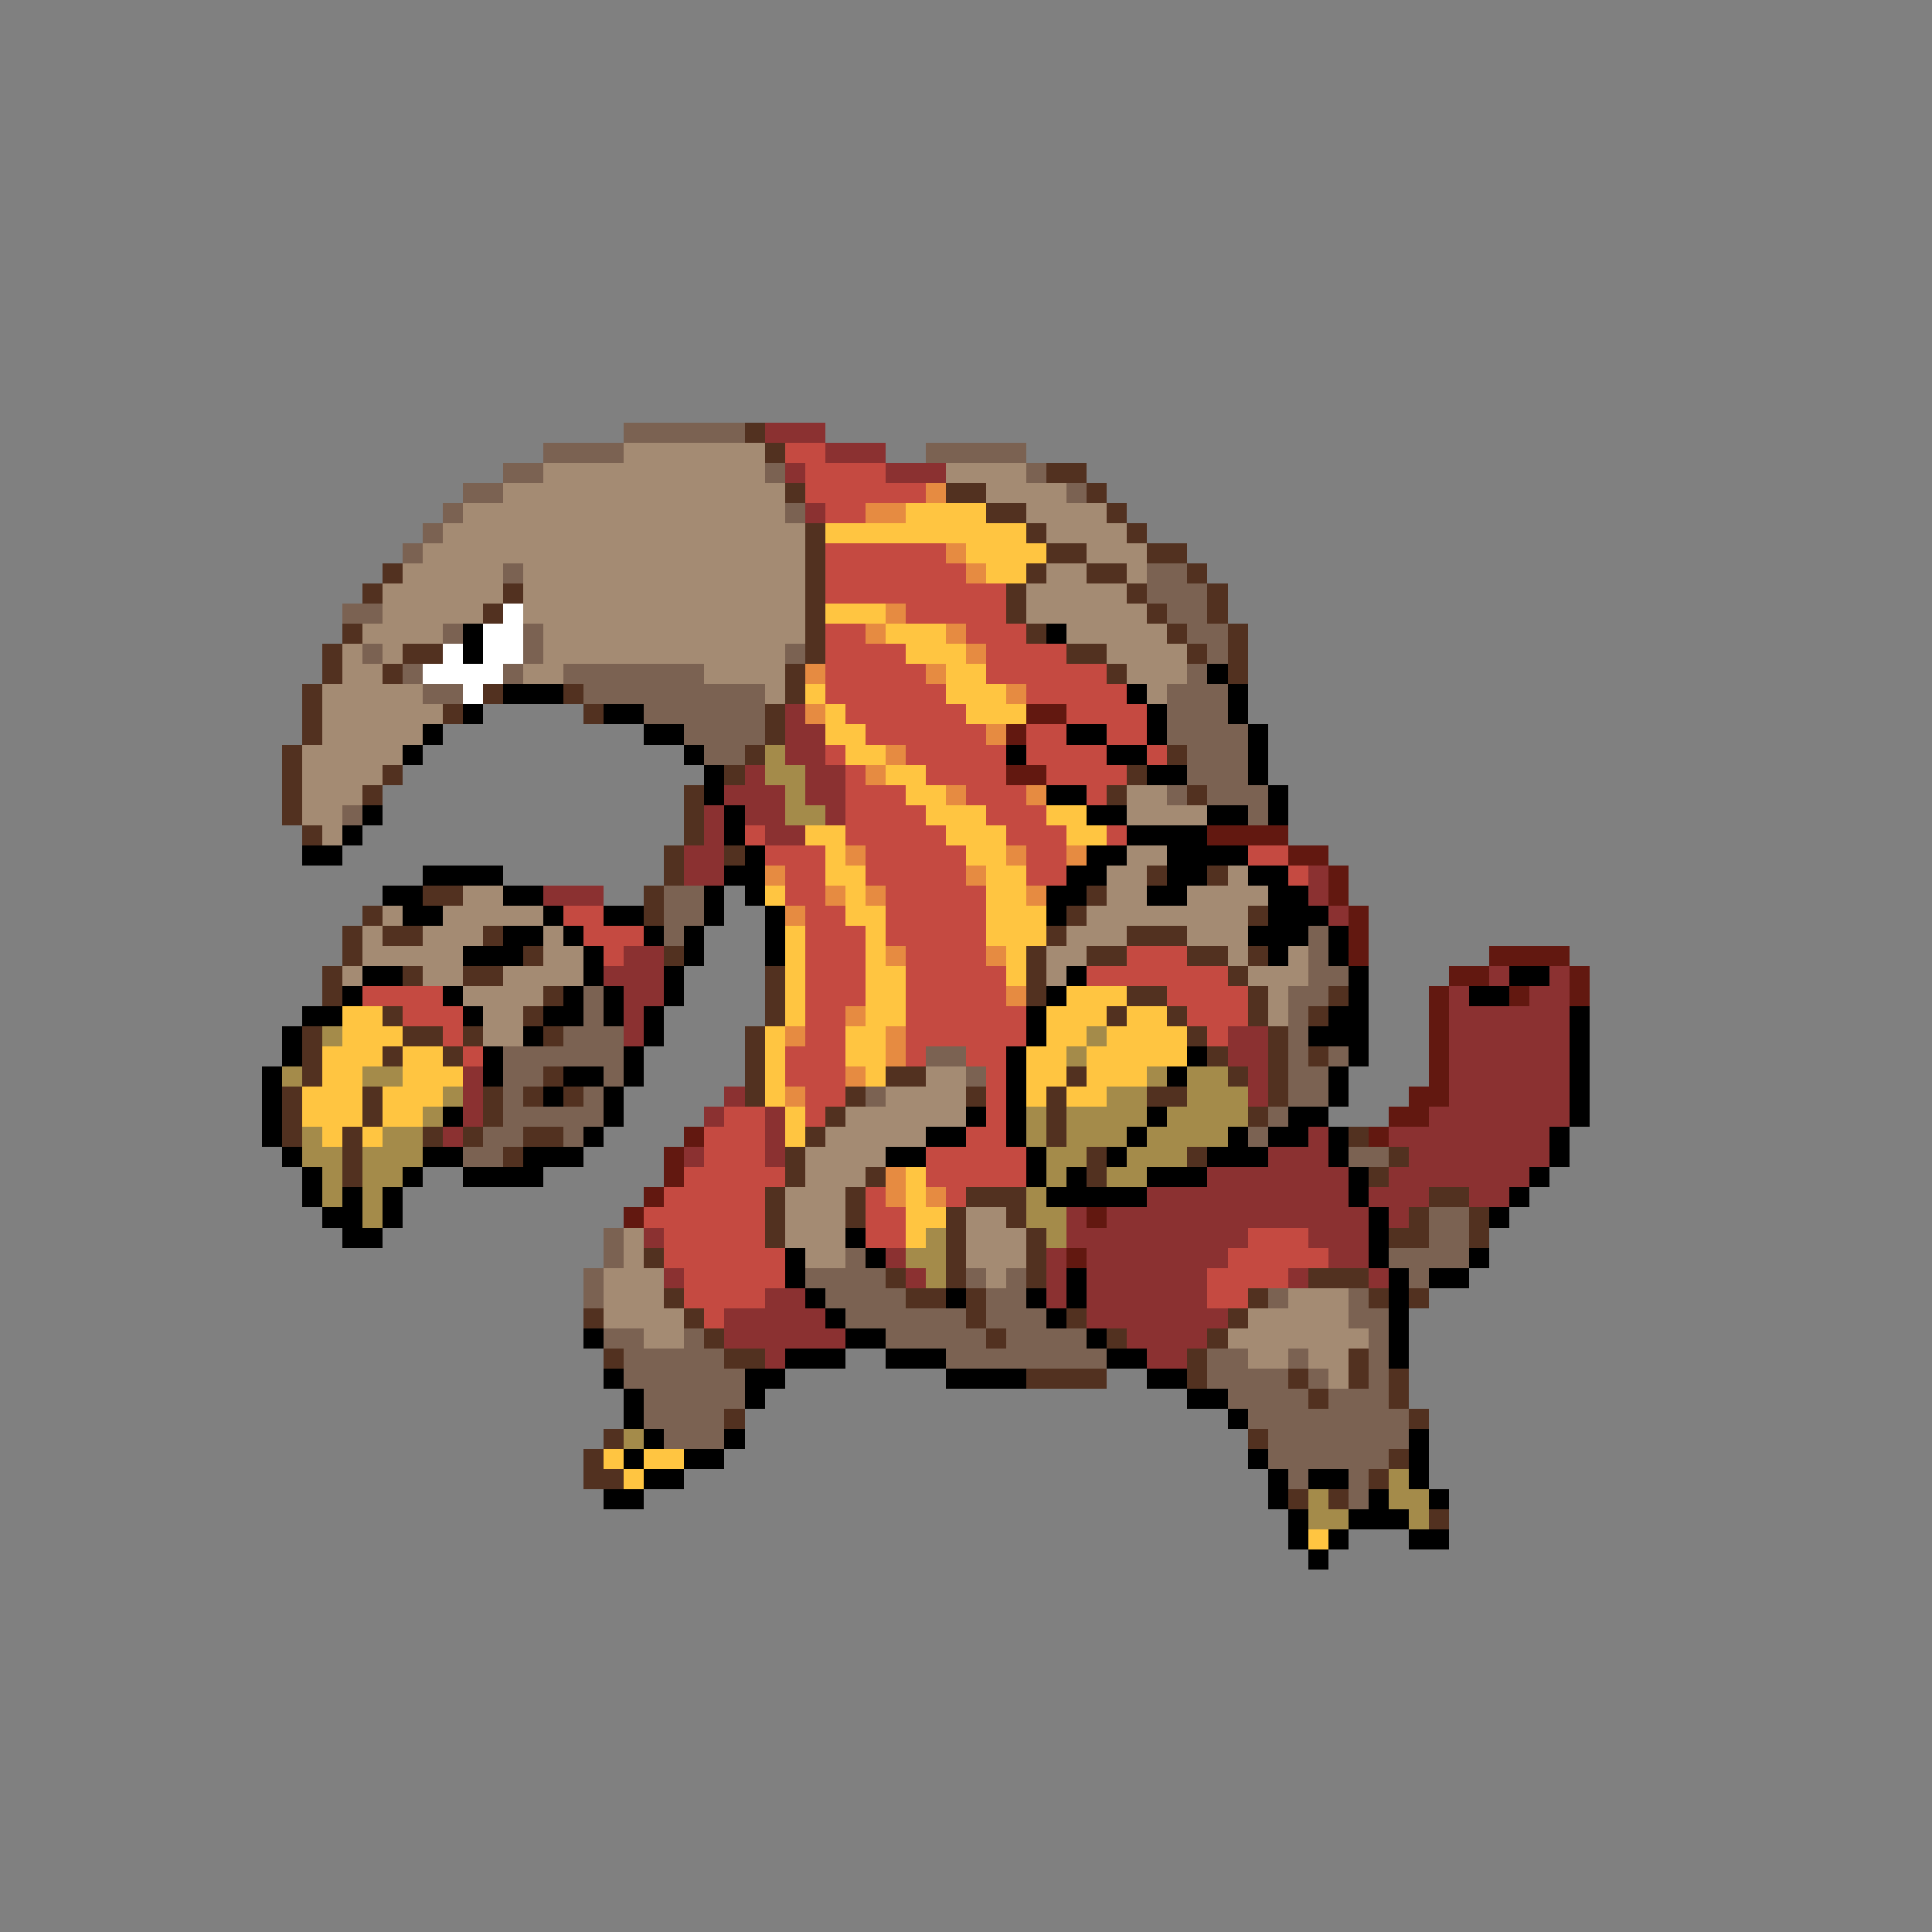<svg xmlns="http://www.w3.org/2000/svg" viewBox="0 -0.5 96 96" shape-rendering="crispEdges">
<rect x="0" y="-0.5" width="96" height="96" fill="#808080" stroke="none"/>
<path stroke="#7b6252" d="M31 21h6M27 22h4M46 22h5M25 23h2M38 23h1M51 23h1M23 24h2M53 24h1M22 25h1M39 25h1M21 26h1M20 27h1M25 28h1M57 28h2M57 29h3M17 30h2M58 30h2M22 31h1M26 31h1M59 31h2M18 32h1M26 32h1M39 32h1M60 32h1M20 33h1M25 33h1M28 33h7M59 33h1M21 34h2M29 34h9M58 34h3M32 35h6M58 35h3M34 36h4M58 36h4M35 37h2M59 37h3M59 38h3M58 39h1M60 39h3M17 40h1M62 40h1M33 44h2M33 45h2M33 46h1M65 46h1M65 47h1M65 48h2M29 49h1M64 49h2M29 50h1M64 50h1M28 51h3M64 51h1M25 52h6M46 52h2M64 52h1M66 52h1M25 53h2M30 53h1M48 53h1M64 53h2M25 54h1M29 54h1M43 54h1M64 54h2M25 55h5M63 55h1M24 56h2M28 56h1M62 56h1M23 57h2M67 57h2M71 60h2M30 61h1M71 61h2M30 62h1M42 62h1M69 62h4M29 63h1M40 63h4M48 63h1M50 63h1M70 63h1M29 64h1M41 64h4M49 64h2M63 64h1M67 64h1M42 65h6M49 65h3M67 65h2M30 66h2M34 66h1M44 66h5M50 66h4M68 66h1M31 67h5M47 67h8M60 67h2M64 67h1M68 67h1M31 68h6M60 68h4M65 68h1M68 68h1M32 69h5M61 69h4M66 69h3M32 70h4M62 70h8M33 71h3M63 71h7M63 72h6M64 73h1M67 73h1M67 74h1" />
<path stroke="#523120" d="M37 21h1M38 22h1M52 23h2M39 24h1M47 24h2M54 24h1M49 25h2M55 25h1M40 26h1M51 26h1M56 26h1M40 27h1M52 27h2M57 27h2M19 28h1M40 28h1M51 28h1M54 28h2M59 28h1M18 29h1M25 29h1M40 29h1M50 29h1M56 29h1M60 29h1M24 30h1M40 30h1M50 30h1M57 30h1M60 30h1M17 31h1M40 31h1M51 31h1M58 31h1M61 31h1M16 32h1M20 32h2M40 32h1M53 32h2M59 32h1M61 32h1M16 33h1M19 33h1M39 33h1M55 33h1M61 33h1M15 34h1M24 34h1M28 34h1M39 34h1M15 35h1M22 35h1M29 35h1M38 35h1M15 36h1M38 36h1M14 37h1M37 37h1M58 37h1M14 38h1M19 38h1M36 38h1M56 38h1M14 39h1M18 39h1M34 39h1M55 39h1M59 39h1M14 40h1M34 40h1M15 41h1M34 41h1M33 42h1M36 42h1M33 43h1M57 43h1M60 43h1M21 44h2M32 44h1M54 44h1M18 45h1M32 45h1M53 45h1M62 45h1M17 46h1M19 46h2M24 46h1M52 46h1M56 46h3M17 47h1M26 47h1M33 47h1M51 47h1M54 47h2M59 47h2M62 47h1M16 48h1M20 48h1M23 48h2M38 48h1M51 48h1M61 48h1M16 49h1M27 49h1M38 49h1M51 49h1M56 49h2M62 49h1M66 49h1M19 50h1M26 50h1M38 50h1M55 50h1M58 50h1M62 50h1M65 50h1M15 51h1M20 51h2M23 51h1M27 51h1M37 51h1M59 51h1M63 51h1M15 52h1M19 52h1M22 52h1M37 52h1M60 52h1M63 52h1M65 52h1M15 53h1M27 53h1M37 53h1M44 53h2M53 53h1M61 53h1M63 53h1M14 54h1M18 54h1M24 54h1M26 54h1M28 54h1M37 54h1M42 54h1M48 54h1M52 54h1M57 54h2M63 54h1M14 55h1M18 55h1M24 55h1M41 55h1M52 55h1M62 55h1M14 56h1M17 56h1M21 56h1M23 56h1M26 56h2M40 56h1M52 56h1M67 56h1M17 57h1M25 57h1M39 57h1M54 57h1M59 57h1M69 57h1M17 58h1M39 58h1M43 58h1M54 58h1M68 58h1M38 59h1M42 59h1M48 59h3M71 59h2M38 60h1M42 60h1M47 60h1M50 60h1M70 60h1M73 60h1M38 61h1M47 61h1M51 61h1M69 61h2M73 61h1M32 62h1M47 62h1M51 62h1M44 63h1M47 63h1M51 63h1M65 63h3M33 64h1M45 64h2M48 64h1M62 64h1M68 64h1M70 64h1M29 65h1M34 65h1M48 65h1M53 65h1M61 65h1M35 66h1M49 66h1M55 66h1M60 66h1M30 67h1M36 67h2M59 67h1M67 67h1M51 68h4M59 68h1M64 68h1M67 68h1M69 68h1M65 69h1M69 69h1M36 70h1M70 70h1M30 71h1M62 71h1M29 72h1M69 72h1M29 73h2M68 73h1M64 74h1M66 74h1M71 75h1" />
<path stroke="#8b3131" d="M38 21h3M41 22h3M39 23h1M44 23h3M40 25h1M39 35h1M39 36h2M39 37h2M37 38h1M40 38h2M36 39h3M40 39h2M35 40h1M37 40h2M41 40h1M35 41h1M38 41h2M34 42h2M34 43h2M65 43h1M27 44h3M65 44h1M66 45h1M31 47h2M30 48h3M74 48h1M77 48h1M31 49h2M72 49h1M76 49h2M31 50h1M72 50h6M31 51h1M61 51h2M72 51h6M61 52h2M72 52h6M23 53h1M62 53h1M72 53h6M23 54h1M36 54h1M62 54h1M72 54h6M23 55h1M35 55h1M38 55h1M71 55h7M22 56h1M38 56h1M65 56h1M69 56h8M34 57h1M38 57h1M63 57h3M70 57h7M60 58h7M69 58h7M57 59h10M68 59h3M73 59h2M53 60h1M55 60h13M69 60h1M32 61h1M53 61h9M65 61h3M44 62h1M52 62h1M54 62h7M66 62h2M33 63h1M45 63h1M52 63h1M54 63h6M64 63h1M68 63h1M38 64h2M52 64h1M54 64h6M36 65h5M54 65h7M36 66h6M56 66h4M38 67h1M57 67h2" />
<path stroke="#a48b73" d="M31 22h7M27 23h11M47 23h4M25 24h14M49 24h4M23 25h16M51 25h4M22 26h18M52 26h4M21 27h19M54 27h3M20 28h5M26 28h14M52 28h2M56 28h1M19 29h6M26 29h14M51 29h5M19 30h5M26 30h14M51 30h6M18 31h4M27 31h13M53 31h5M17 32h1M19 32h1M27 32h12M55 32h4M17 33h2M26 33h2M35 33h4M56 33h3M16 34h5M38 34h1M57 34h1M16 35h6M16 36h5M15 37h5M15 38h4M15 39h3M56 39h2M15 40h2M56 40h4M16 41h1M56 42h2M55 43h2M61 43h1M23 44h2M55 44h2M59 44h4M19 45h1M22 45h5M54 45h8M18 46h1M21 46h3M27 46h1M53 46h3M59 46h3M18 47h5M27 47h2M52 47h2M61 47h1M64 47h1M17 48h1M21 48h2M25 48h4M52 48h1M62 48h3M23 49h4M63 49h1M24 50h2M63 50h1M24 51h2M46 53h2M44 54h4M42 55h6M41 56h5M40 57h4M40 58h3M39 59h3M39 60h3M48 60h2M31 61h1M39 61h3M48 61h3M31 62h1M40 62h2M48 62h3M30 63h3M49 63h1M30 64h3M64 64h3M30 65h4M62 65h5M32 66h2M61 66h7M62 67h2M65 67h2M66 68h1" />
<path stroke="#c54a41" d="M39 22h2M40 23h4M40 24h6M41 25h2M41 27h6M41 28h7M41 29h9M45 30h5M41 31h2M48 31h3M41 32h4M49 32h4M41 33h5M49 33h6M41 34h6M51 34h5M42 35h6M53 35h4M43 36h6M51 36h2M55 36h2M41 37h1M45 37h5M51 37h4M57 37h1M42 38h1M46 38h4M52 38h4M42 39h3M48 39h3M54 39h1M42 40h4M49 40h3M37 41h1M42 41h5M50 41h3M55 41h1M38 42h3M43 42h5M51 42h2M62 42h2M39 43h2M43 43h5M51 43h2M64 43h1M39 44h2M44 44h5M28 45h2M40 45h2M44 45h5M29 46h3M40 46h3M44 46h5M30 47h1M40 47h3M45 47h4M56 47h3M40 48h3M45 48h5M54 48h7M18 49h4M40 49h3M45 49h5M58 49h4M20 50h3M40 50h2M45 50h6M59 50h3M22 51h1M40 51h2M45 51h6M60 51h1M23 52h1M39 52h3M45 52h1M48 52h2M39 53h3M49 53h1M40 54h2M49 54h1M36 55h2M40 55h1M49 55h1M35 56h3M48 56h2M35 57h3M46 57h5M34 58h5M46 58h5M33 59h5M43 59h1M47 59h1M32 60h6M43 60h2M33 61h5M43 61h2M62 61h3M33 62h6M61 62h5M34 63h5M60 63h4M34 64h4M60 64h2M35 65h1" />
<path stroke="#e68b41" d="M46 24h1M43 25h2M47 27h1M48 28h1M44 30h1M43 31h1M47 31h1M48 32h1M40 33h1M46 33h1M50 34h1M40 35h1M49 36h1M44 37h1M43 38h1M47 39h1M51 39h1M42 42h1M50 42h1M53 42h1M38 43h1M48 43h1M41 44h1M43 44h1M51 44h1M39 45h1M44 47h1M49 47h1M50 49h1M42 50h1M39 51h1M44 51h1M44 52h1M42 53h1M39 54h1M44 58h1M44 59h1M46 59h1" />
<path stroke="#ffc541" d="M45 25h4M41 26h10M48 27h4M49 28h2M41 30h3M44 31h3M45 32h3M47 33h2M40 34h1M47 34h3M41 35h1M48 35h3M41 36h2M42 37h2M44 38h2M45 39h2M46 40h3M52 40h2M40 41h2M47 41h3M53 41h2M41 42h1M48 42h2M41 43h2M49 43h2M38 44h1M42 44h1M49 44h2M42 45h2M49 45h3M39 46h1M43 46h1M49 46h3M39 47h1M43 47h1M50 47h1M39 48h1M43 48h2M50 48h1M39 49h1M43 49h2M53 49h3M17 50h2M39 50h1M43 50h2M52 50h3M56 50h2M17 51h3M38 51h1M42 51h2M52 51h2M55 51h4M16 52h3M20 52h2M38 52h1M42 52h2M51 52h2M54 52h5M16 53h2M20 53h3M38 53h1M43 53h1M51 53h2M54 53h3M15 54h3M19 54h3M38 54h1M51 54h1M53 54h2M15 55h3M19 55h2M39 55h1M16 56h1M18 56h1M39 56h1M45 58h1M45 59h1M45 60h2M45 61h1M30 72h1M32 72h2M31 73h1M65 76h1" />
<path stroke="#ffffff" d="M25 30h1M24 31h2M22 32h1M24 32h2M21 33h4M23 34h1" />
<path stroke="#000000" d="M23 31h1M52 31h1M23 32h1M60 33h1M25 34h3M56 34h1M61 34h1M23 35h1M30 35h2M57 35h1M61 35h1M21 36h1M32 36h2M53 36h2M57 36h1M62 36h1M20 37h1M34 37h1M50 37h1M55 37h2M62 37h1M35 38h1M57 38h2M62 38h1M35 39h1M52 39h2M63 39h1M18 40h1M36 40h1M54 40h2M60 40h2M63 40h1M17 41h1M36 41h1M56 41h4M15 42h2M37 42h1M54 42h2M58 42h4M21 43h4M36 43h2M53 43h2M58 43h2M62 43h2M19 44h2M25 44h2M35 44h1M37 44h1M52 44h2M57 44h2M63 44h2M20 45h2M27 45h1M30 45h2M35 45h1M38 45h1M52 45h1M63 45h3M25 46h2M28 46h1M32 46h1M34 46h1M38 46h1M62 46h3M66 46h1M23 47h3M29 47h1M34 47h1M38 47h1M63 47h1M66 47h1M18 48h2M29 48h1M33 48h1M53 48h1M67 48h1M75 48h2M17 49h1M22 49h1M28 49h1M30 49h1M33 49h1M52 49h1M67 49h1M73 49h2M15 50h2M23 50h1M27 50h2M30 50h1M32 50h1M51 50h1M66 50h2M78 50h1M14 51h1M26 51h1M32 51h1M51 51h1M65 51h3M78 51h1M14 52h1M24 52h1M31 52h1M50 52h1M59 52h1M67 52h1M78 52h1M13 53h1M24 53h1M28 53h2M31 53h1M50 53h1M58 53h1M66 53h1M78 53h1M13 54h1M27 54h1M30 54h1M50 54h1M66 54h1M78 54h1M13 55h1M22 55h1M30 55h1M48 55h1M50 55h1M57 55h1M64 55h2M78 55h1M13 56h1M29 56h1M46 56h2M50 56h1M56 56h1M61 56h1M63 56h2M66 56h1M77 56h1M14 57h1M21 57h2M26 57h3M44 57h2M51 57h1M55 57h1M60 57h3M66 57h1M77 57h1M15 58h1M20 58h1M23 58h4M51 58h1M53 58h1M57 58h3M67 58h1M76 58h1M15 59h1M17 59h1M19 59h1M52 59h5M67 59h1M75 59h1M16 60h2M19 60h1M68 60h1M74 60h1M17 61h2M42 61h1M68 61h1M39 62h1M43 62h1M68 62h1M73 62h1M39 63h1M53 63h1M69 63h1M71 63h2M40 64h1M47 64h1M51 64h1M53 64h1M69 64h1M41 65h1M52 65h1M69 65h1M29 66h1M42 66h2M54 66h1M69 66h1M39 67h3M44 67h3M55 67h2M69 67h1M30 68h1M37 68h2M47 68h4M57 68h2M31 69h1M37 69h1M59 69h2M31 70h1M61 70h1M32 71h1M36 71h1M70 71h1M31 72h1M34 72h2M62 72h1M70 72h1M32 73h2M63 73h1M65 73h2M70 73h1M30 74h2M63 74h1M68 74h1M71 74h1M64 75h1M67 75h3M64 76h1M66 76h1M70 76h2M65 77h1" />
<path stroke="#621810" d="M51 35h2M50 36h1M50 38h2M60 41h4M64 42h2M66 43h1M66 44h1M67 45h1M67 46h1M67 47h1M74 47h4M72 48h2M78 48h1M71 49h1M75 49h1M78 49h1M71 50h1M71 51h1M71 52h1M71 53h1M70 54h2M69 55h2M34 56h1M68 56h1M33 57h1M33 58h1M32 59h1M31 60h1M54 60h1M53 62h1" />
<path stroke="#a48b4a" d="M38 37h1M38 38h2M39 39h1M39 40h2M16 51h1M54 51h1M53 52h1M14 53h1M18 53h2M57 53h1M59 53h2M22 54h1M55 54h2M59 54h3M21 55h1M51 55h1M53 55h4M58 55h4M15 56h1M19 56h2M51 56h1M53 56h3M57 56h4M15 57h2M18 57h3M52 57h2M56 57h3M16 58h1M18 58h2M52 58h1M55 58h2M16 59h1M18 59h1M51 59h1M18 60h1M51 60h2M46 61h1M52 61h1M45 62h2M46 63h1M31 71h1M69 73h1M65 74h1M69 74h2M65 75h2M70 75h1" />
</svg>
